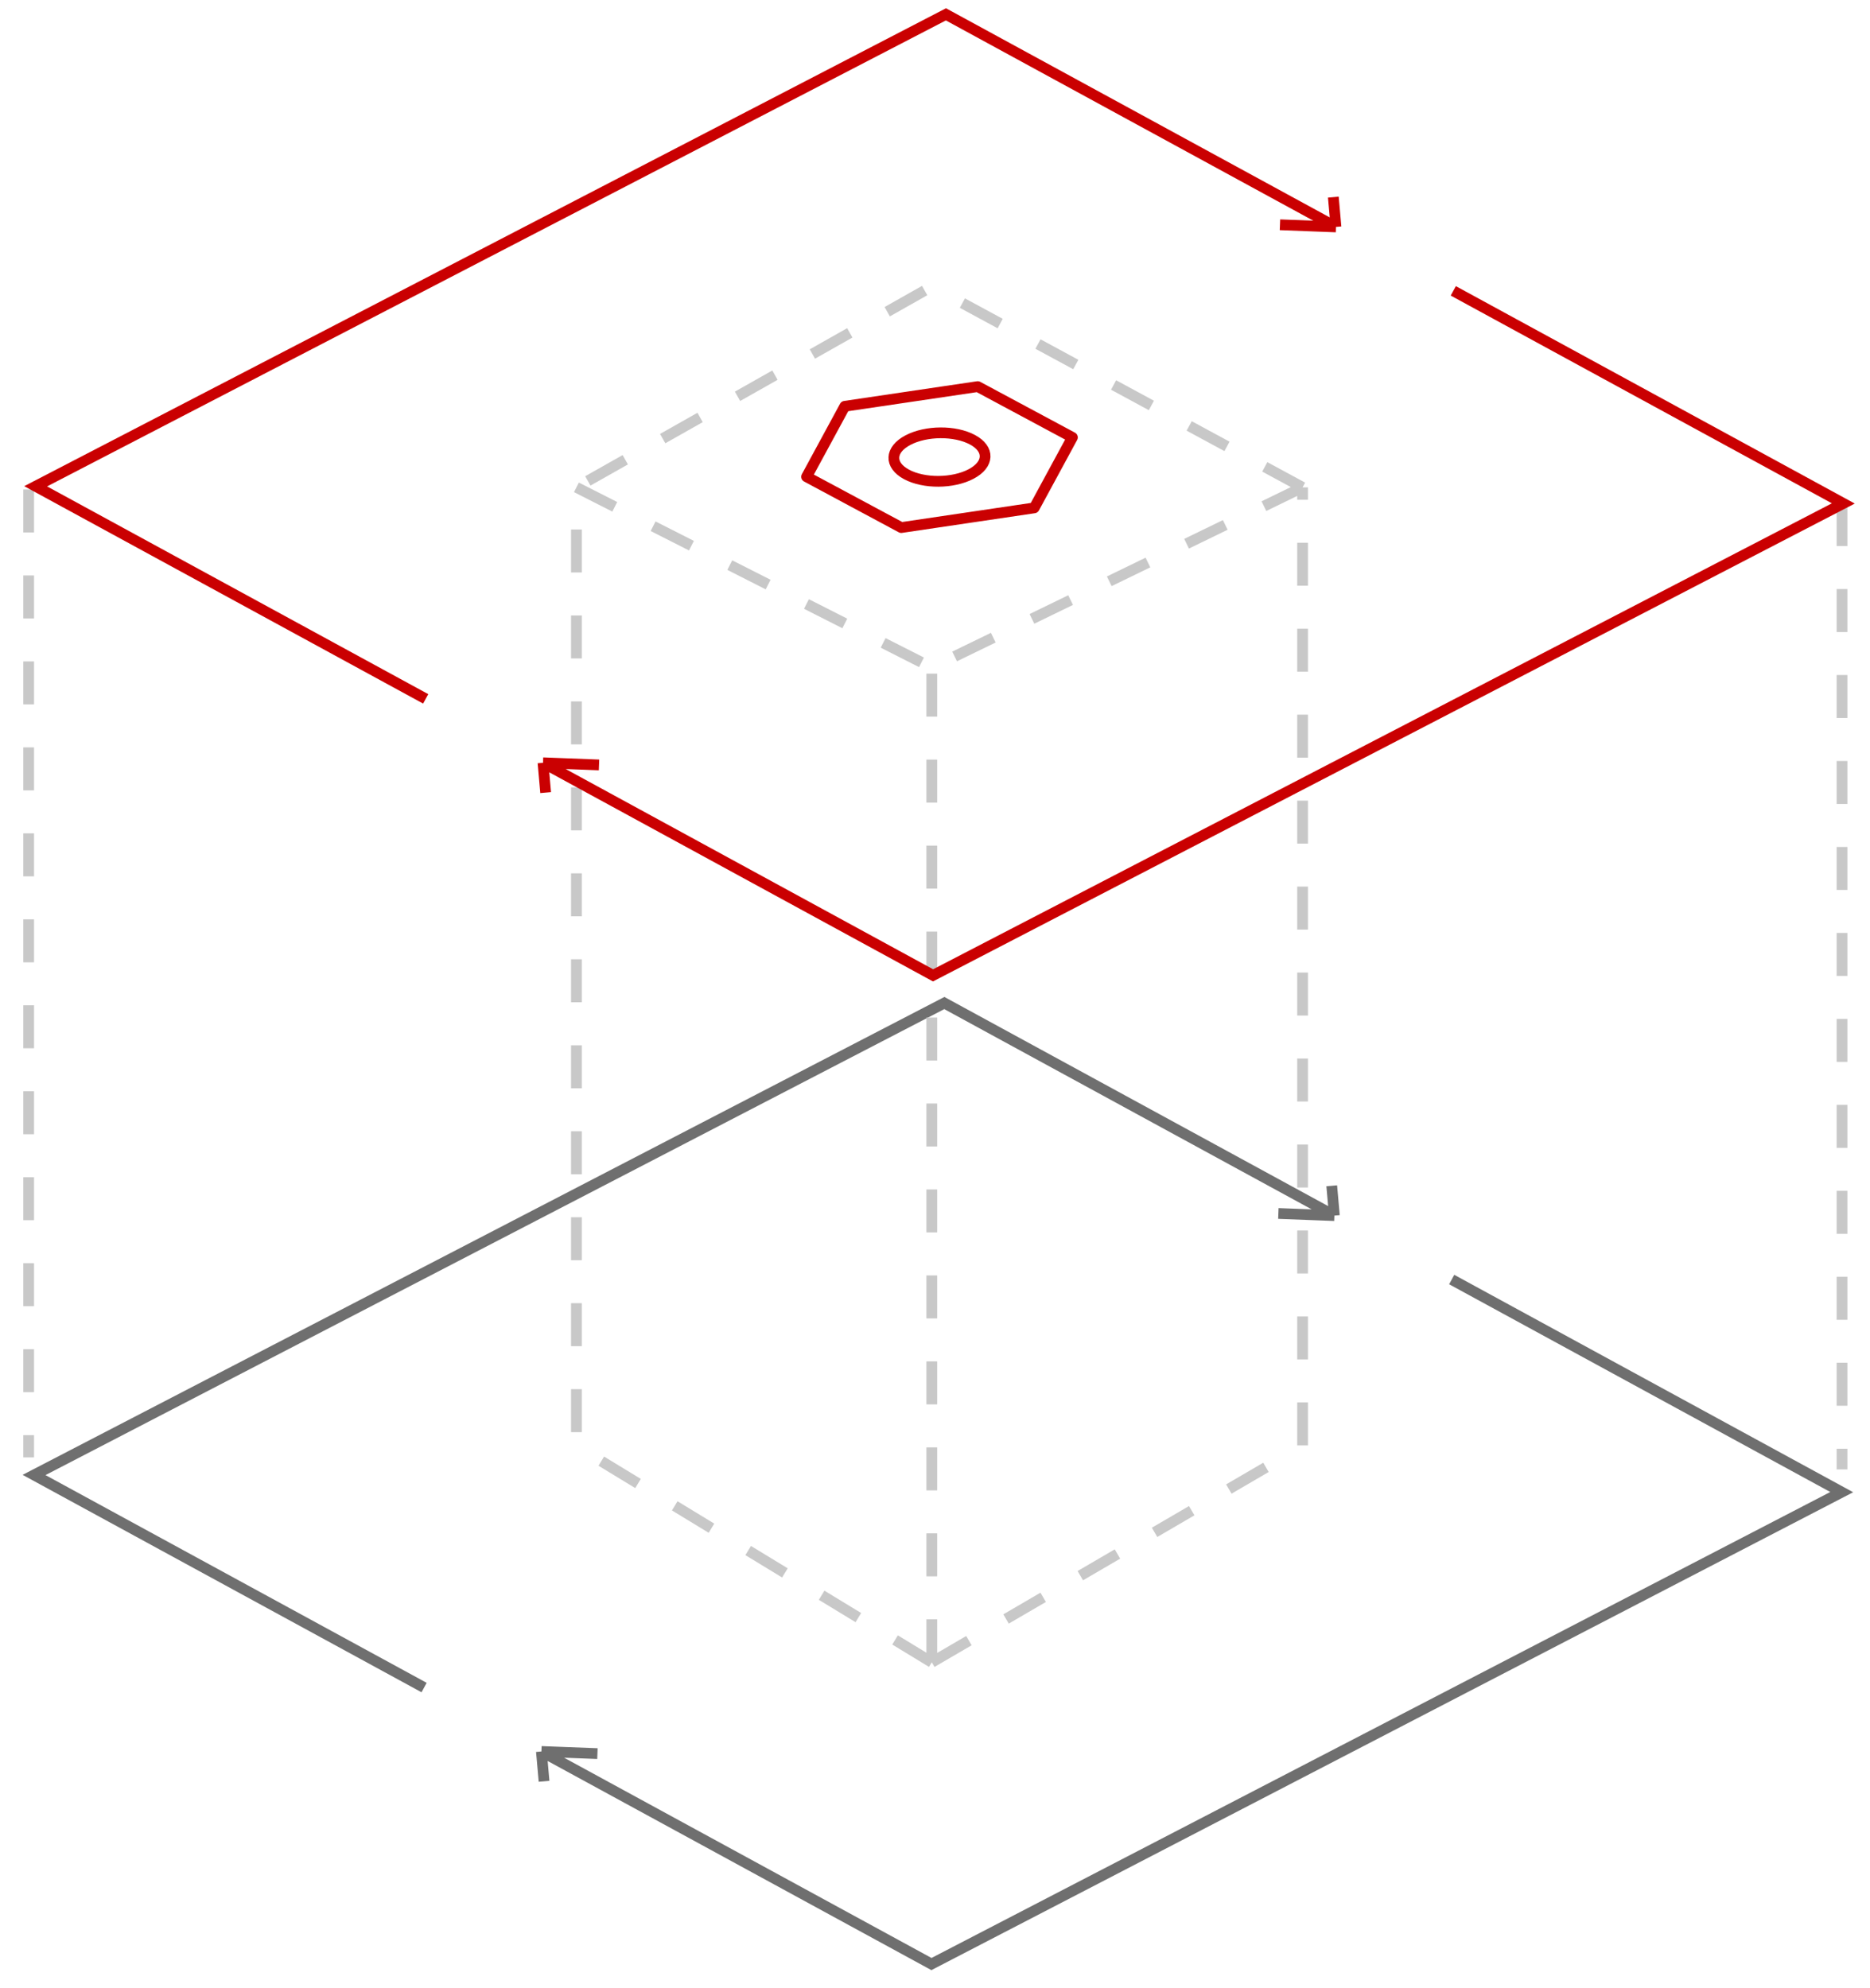<svg width="174" height="185" viewBox="0 0 174 185" fill="none" xmlns="http://www.w3.org/2000/svg">
<line x1="2.668" y1="45.549" x2="2.668" y2="135.621" stroke="#C8C8C8" stroke-dasharray="4 4"/>
<line x1="171.396" y1="46.815" x2="171.396" y2="136.738" stroke="#C8C8C8" stroke-dasharray="4 4"/>
<path d="M124.161 113.121L87.869 93.339L3.169 137.256L39.461 157.038M124.161 113.121L123.916 110.346M124.161 113.121L118.95 112.921" stroke="#6F6F6F"/>
<path d="M50.378 162.986L86.67 182.768L171.37 138.852L135.078 119.07M50.378 162.986L50.623 165.761M50.378 162.986L55.59 163.186" stroke="#6F6F6F"/>
<path d="M86.701 154.688L53.635 134.561V45.351M86.701 154.688L121.203 134.561V45.351M86.701 154.688V62.12M121.203 45.351L86.701 26.663L53.635 45.351M121.203 45.351L86.701 62.12M53.635 45.351L86.701 62.12" stroke="#C8C8C8" stroke-dasharray="4 4"/>
<path fill-rule="evenodd" clip-rule="evenodd" d="M90.975 35.975L78.607 37.807L75.05 44.366L83.862 49.094L96.231 47.262L99.787 40.702L90.975 35.975ZM90.356 44.11C92.049 43.218 92.106 41.79 90.483 40.919C88.861 40.049 86.174 40.066 84.481 40.958C82.789 41.85 82.732 43.279 84.354 44.149C85.976 45.019 88.663 45.002 90.356 44.11Z" stroke="#CA0001" stroke-linejoin="round"/>
<path d="M124.31 21.117L88.018 1.335L3.317 45.252L39.61 65.034M124.31 21.117L124.064 18.342M124.31 21.117L119.098 20.917" stroke="#CA0001"/>
<path d="M50.526 70.982L86.818 90.764L171.519 46.848L135.226 27.066M50.526 70.982L50.772 73.757M50.526 70.982L55.738 71.182" stroke="#CA0001"/>
</svg>

